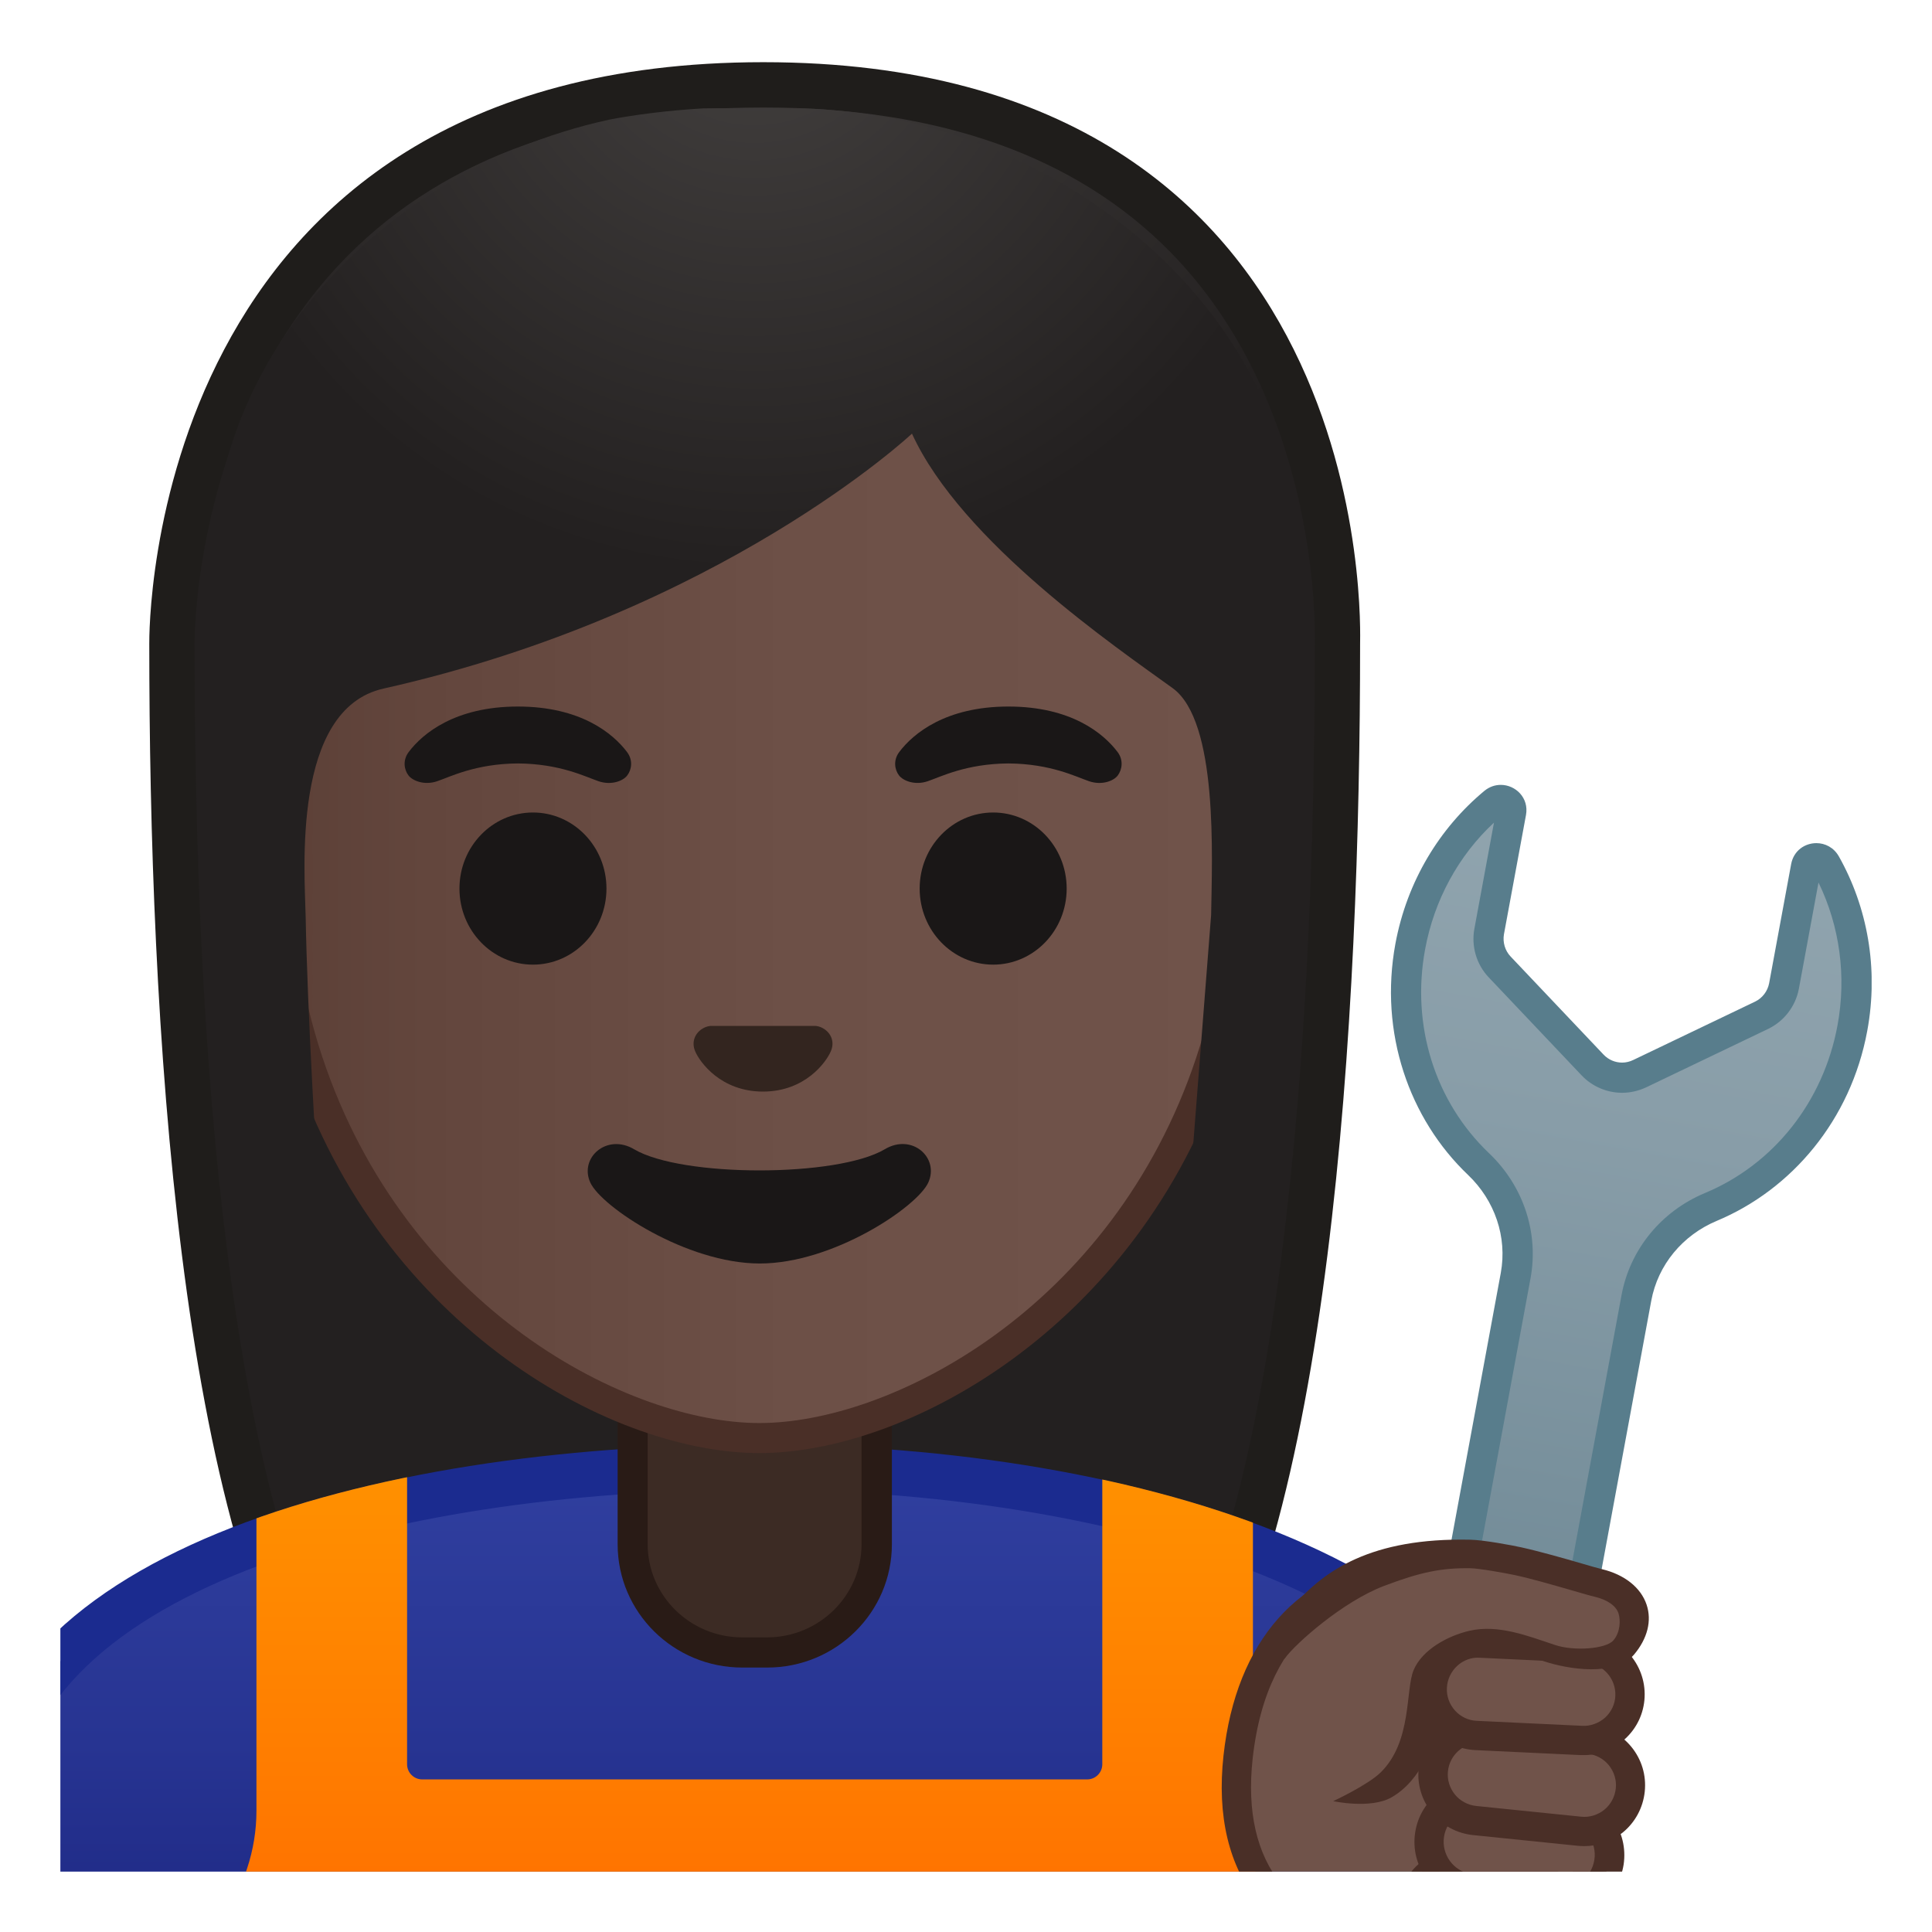 <svg viewBox="0 0 128 128" xmlns="http://www.w3.org/2000/svg" xmlns:xlink="http://www.w3.org/1999/xlink">
  <defs>
    <rect id="k" height="120" width="120" x="4" y="4"/>
  </defs>
  <clipPath id="a">
    <use xlink:href="#k"/>
  </clipPath>
  <g clip-path="url(#a)">
    <radialGradient id="j" cx="95.957" cy="-131.98" gradientTransform="matrix(.826 0 0 .826 -29.008 101.29)" gradientUnits="userSpaceOnUse" r="57.904">
      <stop offset="0" stop-color="#444140"/>
      <stop offset="1" stop-color="#232020"/>
    </radialGradient>
    <path d="m33.02 119.76s-6.8-0.35-10.21-5.09c-7.37-10.23-11.42-35.81-11.42-72.02 0-1.66 0.26-16.4 10.66-26.83 6.75-6.77 16.35-10.2 28.52-10.2 12.08 0 21.52 3.38 28.05 10.04 9.82 10.02 10.04 24.16 9.99 26.89 0 36.31-4.06 61.89-11.42 72.12-3.33 4.62-9.8 5.06-10.25 5.09l-16.94-0.03-16.98 0.03z" fill="url(#j)"/>
    <path d="m50.57 7.12c11.66 0 20.74 3.23 26.98 9.59 9.6 9.8 9.59 24.2 9.56 25.81v0.12c0 35.9-3.96 61.17-11.14 71.15-2.84 3.94-8.55 4.43-9.08 4.46l-16.9-0.03-16.88 0.03c-0.58-0.04-6.25-0.54-9.08-4.46-7.18-9.98-11.14-35.24-11.14-71.17 0-0.63 0.08-15.58 10.22-25.75 6.46-6.46 15.7-9.75 27.46-9.75m0-3c-41.01 0-40.68 37.92-40.68 38.53 0 24.56 1.88 59.25 11.71 72.9 3.9 5.41 11.43 5.71 11.43 5.71l16.97-0.03 16.97 0.03s7.53-0.3 11.43-5.71c9.83-13.65 11.71-48.34 11.71-72.9-0.01-0.61 1.47-38.53-39.54-38.53z" fill="#1F1D1B"/>
  </g>
  <g clip-path="url(#a)">
    <linearGradient id="i" gradientUnits="userSpaceOnUse" x1="50" x2="50" y1="97.196" y2="136.01">
      <stop offset=".003" stop-color="#303F9F"/>
      <stop offset=".472" stop-color="#273492"/>
      <stop offset="1" stop-color="#1A237E"/>
    </linearGradient>
    <path d="M-0.5,136.01v-15.26c0-16.24,25.36-23.53,50.5-23.56h0.13c25.03,0,50.36,8.09,50.36,23.56 v15.26H-0.5z" fill="url(#i)"/>
    <path d="m50.13 98.7c12.9 0 25.42 2.19 34.36 6 6.62 2.83 14.51 7.91 14.51 16.05v13.76h-98v-13.76c0-15.2 24.61-22.03 49-22.06l0.13 0.01m0-3h-0.13c-25.49 0.03-52 7.28-52 25.06v16.76h104v-16.76c0-16.76-26.26-25.06-51.87-25.06z" fill="#1B2B8F"/>
  </g>
  <g clip-path="url(#a)">
    <defs>
      <path id="c" d="m-2 120.75v16.76h104v-16.76c0-16.79-26.35-25.09-52-25.06-25.49 0.03-52 7.29-52 25.06z"/>
    </defs>
    <clipPath id="b">
      <use xlink:href="#c"/>
    </clipPath>
    <linearGradient id="h" gradientUnits="userSpaceOnUse" x1="50" x2="50" y1="96.896" y2="128.83">
      <stop offset=".003" stop-color="#FF9100"/>
      <stop offset=".696" stop-color="#FF7A00"/>
      <stop offset="1" stop-color="#FF6E00"/>
    </linearGradient>
    <path clip-path="url(#b)" d="m83.01 119.98v-20.03c-3.14-1.07-6.49-1.96-9.98-2.68v19.62c0 0.55-0.45 1-1 1h-44.06c-0.55 0-1-0.45-1-1v-19.62c-3.5 0.71-6.84 1.61-9.98 2.68v20.02c0 1.3-0.21 2.59-0.62 3.82l-4.52 13.48h76.31l-4.52-13.48c-0.42-1.23-0.63-2.51-0.63-3.81z" fill="url(#h)"/>
  </g>
  <g clip-path="url(#a)">
    <path d="m49.17 109.48c-4 0-7.26-3.22-7.26-7.17v-8.98h16.16v8.98c0 3.96-3.26 7.17-7.26 7.17h-1.64z" fill="#3C2B24"/>
    <path d="m57.08 94.33v7.98c0 3.4-2.81 6.17-6.26 6.17h-1.65c-3.45 0-6.26-2.77-6.26-6.17v-7.98h14.17m2-2h-18.16v9.98c0 4.51 3.7 8.17 8.26 8.17h1.65c4.56 0 8.26-3.66 8.26-8.17v-9.98h-0.01z" fill="#291B16"/>
  </g>
  <g clip-path="url(#a)">
    <linearGradient id="g" gradientUnits="userSpaceOnUse" x1="18.175" x2="82.437" y1="56.155" y2="56.155">
      <stop offset="0" stop-color="#5C4037"/>
      <stop offset=".158" stop-color="#63463D"/>
      <stop offset=".533" stop-color="#6D5047"/>
      <stop offset="1" stop-color="#70534A"/>
    </linearGradient>
    <path d="m50.31 95.27c-2.3 0-4.91-0.5-7.56-1.43-11.34-4.01-24.58-16.34-24.58-37.89 0-28.72 17.31-38.91 32.13-38.91s32.13 10.19 32.13 38.91c0 21.58-13.26 33.9-24.61 37.9-2.63 0.93-5.23 1.42-7.51 1.42z" fill="url(#g)"/>
    <path d="m50.31 18.04c8.41 0 16.06 3.25 21.55 9.15 6.27 6.73 9.58 16.68 9.58 28.77 0 21.06-12.9 33.07-23.94 36.96-2.53 0.89-5.01 1.36-7.19 1.36-2.19 0-4.69-0.48-7.23-1.38-11.03-3.9-23.9-15.92-23.9-36.94 0-12.09 3.31-22.03 9.58-28.77 5.48-5.9 13.14-9.15 21.55-9.15m0-2c-17.2 0-33.13 12.79-33.13 39.91 0 21.79 13.49 34.67 25.23 38.83 2.8 0.99 5.5 1.49 7.9 1.49 2.38 0 5.07-0.49 7.85-1.47 11.76-4.14 25.28-17.03 25.28-38.84 0-27.13-15.93-39.92-33.13-39.92z" fill="#4A2F27"/>
    <defs>
      <path id="f" d="m16.41 88.85-2.33-51.35c0-16.95 16.37-30.33 33.32-30.33h4.93c16.95 0 33.67 13.05 33.67 30l-2.4 51.42-67.19 0.26z"/>
    </defs>
    <clipPath id="e">
      <use xlink:href="#f"/>
    </clipPath>
    <g clip-path="url(#e)">
      <radialGradient id="d" cx="118.29" cy="-123.13" gradientTransform="matrix(.796 0 0 .796 -44.166 97.597)" gradientUnits="userSpaceOnUse" r="48.206">
        <stop offset="0" stop-color="#444140"/>
        <stop offset="1" stop-color="#232020"/>
      </radialGradient>
      <path d="m87.89 42.65s1.02-35.57-37.81-35.57-37.97 35.57-37.97 35.57 0.33 45.48 3.2 51.39 7.2 5.71 7.2 5.71-2.03-26.54-2.26-39.04c-0.06-2.92-0.94-13.73 5.16-15.09 22.36-5.02 35.01-16.89 35.01-16.89 3.29 7.19 13.58 14.19 17.27 16.86 3.03 2.19 2.61 11.2 2.55 15.03l-3.05 39.06s4.68 0.37 7.65-5.64c2.96-6.02 3.05-51.39 3.05-51.39z" fill="url(#d)"/>
    </g>
    <path d="m54.37 68.05c-0.1-0.04-0.21-0.07-0.32-0.08h-6.99c-0.11 0.01-0.21 0.04-0.32 0.08-0.63 0.26-0.98 0.91-0.68 1.61s1.69 2.66 4.49 2.66 4.19-1.96 4.49-2.66c0.31-0.69-0.04-1.35-0.67-1.61z" fill="#33251F"/>
    <g fill="#1A1717">
      <ellipse cx="35.31" cy="58.87" rx="4.87" ry="5.04"/>
      <ellipse cx="65.8" cy="58.87" rx="4.87" ry="5.04"/>
      <path d="m41.54 49.82c-0.93-1.23-3.07-3.01-7.23-3.01s-6.31 1.79-7.23 3.01c-0.41 0.54-0.31 1.17-0.02 1.55 0.26 0.35 1.04 0.68 1.9 0.39s2.54-1.16 5.35-1.18c2.81 0.02 4.49 0.89 5.35 1.18s1.64-0.03 1.9-0.39c0.29-0.38 0.39-1.01-0.02-1.55z"/>
      <path d="m74.04 49.82c-0.93-1.23-3.07-3.01-7.23-3.01s-6.31 1.79-7.23 3.01c-0.41 0.54-0.31 1.17-0.02 1.55 0.26 0.35 1.04 0.68 1.9 0.39s2.54-1.16 5.35-1.18c2.81 0.02 4.49 0.89 5.35 1.18s1.64-0.03 1.9-0.39c0.28-0.38 0.39-1.01-0.02-1.55z"/>
    </g>
    <path d="m58.62 76.14c-3.15 1.87-13.46 1.87-16.61 0-1.81-1.07-3.65 0.57-2.9 2.21 0.74 1.61 6.37 5.36 11.23 5.36s10.42-3.75 11.16-5.36c0.75-1.64-1.07-3.29-2.88-2.21z" fill="#1A1717"/>
  </g>
  <g clip-path="url(#a)">
    <linearGradient id="l" gradientTransform="matrix(.996 .09 -.09 .996 5.243 56.318)" gradientUnits="userSpaceOnUse" x1="104.15" x2="97.485" y1="-10.599" y2="64.494">
      <stop offset="0" stop-color="#90A4AE"/>
      <stop offset=".267" stop-color="#889DA8"/>
      <stop offset=".584" stop-color="#78909C"/>
      <stop offset="1" stop-color="#607D8B"/>
    </linearGradient>
    <path d="m96.56 131.79c-0.38 0-0.77-0.06-1.14-0.17-1.97-0.58-3.21-2.72-2.81-4.88l7.8-42.23c0.5-2.69-0.42-5.46-2.45-7.39-3.83-3.64-5.52-9.04-4.53-14.42 0.7-3.76 2.66-7.15 5.54-9.53 0.14-0.12 0.29-0.17 0.45-0.17 0.21 0 0.42 0.1 0.56 0.26 0.13 0.15 0.17 0.34 0.13 0.56l-1.46 7.9c-0.16 0.84 0.1 1.72 0.69 2.34l6.16 6.5c0.51 0.53 1.22 0.84 1.95 0.84 0.4 0 0.8-0.09 1.16-0.26l8.08-3.87c0.77-0.37 1.33-1.1 1.48-1.94l1.46-7.9c0.08-0.42 0.42-0.56 0.68-0.56 0.15 0 0.44 0.05 0.62 0.37 1.83 3.26 2.46 7.12 1.77 10.88-1 5.39-4.5 9.82-9.38 11.85-2.59 1.08-4.43 3.33-4.93 6.03l-7.85 42.46c-0.34 1.93-2.02 3.33-3.98 3.33z" fill="url(#l)"/>
    <path d="m98.98 54.5-1.3 7.04c-0.21 1.16 0.14 2.36 0.95 3.21l6.16 6.5c0.69 0.73 1.67 1.15 2.68 1.15 0.55 0 1.1-0.13 1.59-0.36l8.08-3.87c1.06-0.51 1.82-1.5 2.04-2.66l1.3-7.04c1.41 2.89 1.86 6.22 1.26 9.46-0.93 5.05-4.22 9.21-8.78 11.11-2.9 1.21-4.97 3.74-5.53 6.77l-7.85 42.46c-0.27 1.45-1.54 2.51-3.02 2.51-0.29 0-0.58-0.04-0.86-0.12-1.49-0.43-2.41-2.07-2.1-3.73l7.8-42.23c0.56-3.03-0.47-6.13-2.75-8.3-3.58-3.41-5.17-8.46-4.23-13.52 0.6-3.24 2.2-6.19 4.56-8.38m0.45-2.5c-0.37 0-0.75 0.12-1.09 0.4-2.95 2.45-5.12 5.97-5.89 10.12-1.09 5.9 0.91 11.61 4.82 15.33 1.76 1.68 2.6 4.1 2.16 6.49l-7.8 42.23c-0.48 2.6 0.98 5.28 3.51 6.02 0.48 0.14 0.96 0.2 1.42 0.2 2.39 0 4.54-1.71 4.99-4.15l7.85-42.46c0.44-2.39 2.09-4.35 4.33-5.29 4.98-2.08 8.89-6.69 9.98-12.59 0.77-4.15 0-8.22-1.88-11.56-0.34-0.6-0.92-0.88-1.49-0.88-0.76 0-1.5 0.49-1.67 1.38l-1.46 7.9c-0.1 0.53-0.45 0.99-0.93 1.22l-8.08 3.87c-0.23 0.11-0.48 0.17-0.73 0.17-0.45 0-0.9-0.18-1.23-0.53l-6.16-6.5c-0.37-0.39-0.53-0.94-0.44-1.47l1.46-7.9c0.21-1.14-0.69-2-1.67-2z" fill="#587D8C"/>
  </g>
  <g clip-path="url(#a)">
    <path d="m100.82 129.79-8-0.25c-6.96-0.71-11.7-4.77-10.79-13.12 1.97-18.12 21.83-12.18 23.64-6.3 2.7 8.8-1.75 19.98-4.85 19.67z" fill="#70534A"/>
    <path d="m100.94 130.76c-0.06 0-0.13 0-0.19-0.01l-7.97-0.25c-4.16-0.42-7.38-1.95-9.39-4.43-1.98-2.45-2.77-5.74-2.33-9.76 0.83-7.61 5.03-12.33 11.52-12.95 5.88-0.56 12.83 2.64 14 6.47 2.27 7.38-0.28 16.1-2.91 19.3-1.07 1.32-2.04 1.63-2.73 1.63zm-6.93-25.52c-0.41 0-0.83 0.02-1.24 0.06-3.23 0.31-8.79 2.17-9.78 11.23-0.38 3.49 0.26 6.3 1.91 8.33 1.67 2.07 4.45 3.35 8.01 3.72l7.93 0.25h0.07c0.2 0.01 0.68-0.2 1.27-0.92 2.41-2.94 4.55-11.02 2.56-17.5-0.76-2.48-5.76-5.17-10.73-5.17z" fill="#4A2F27"/>
    <path d="m93.5 126c-0.27 1.7 0.89 3.29 2.59 3.57l4.33 0.69c1.7 0.27 3.29-0.89 3.57-2.59 0.27-1.7-0.89-3.29-2.59-3.57l-4.33-0.69c-1.7-0.27-3.3 0.89-3.57 2.59z" fill="#70534A"/>
    <path d="m100.91 131.12c-0.21 0-0.41-0.02-0.62-0.05l-4.33-0.69c-2.15-0.34-3.62-2.37-3.28-4.52 0.17-1.04 0.73-1.96 1.58-2.58s1.9-0.87 2.94-0.7l4.33 0.69c1.04 0.17 1.96 0.73 2.58 1.58s0.87 1.9 0.7 2.94c-0.31 1.95-1.99 3.33-3.9 3.33zm-6.58-4.99c-0.2 1.24 0.65 2.41 1.89 2.61l4.33 0.69c1.24 0.2 2.41-0.65 2.61-1.89 0.1-0.6-0.05-1.2-0.41-1.7-0.36-0.49-0.88-0.82-1.49-0.91l-4.33-0.69c-1.23-0.21-2.41 0.64-2.6 1.89z" fill="#4A2F27"/>
    <path d="m94.71 121.54c-0.26 1.71 0.91 3.31 2.62 3.58l5.68 0.87c1.71 0.26 3.31-0.91 3.58-2.62 0.26-1.71-0.91-3.31-2.62-3.58l-5.68-0.87c-1.71-0.26-3.32 0.91-3.58 2.62z" fill="#70534A"/>
    <path d="m103.5 127c-0.21 0-0.42-0.02-0.63-0.05l-5.68-0.87c-2.24-0.34-3.78-2.44-3.43-4.68 0.34-2.24 2.45-3.77 4.68-3.43l5.69 0.88c1.08 0.17 2.04 0.74 2.69 1.63 0.65 0.88 0.91 1.97 0.75 3.05-0.17 1.08-0.75 2.04-1.63 2.68-0.73 0.51-1.57 0.79-2.44 0.79zm-7.83-5.31c-0.18 1.18 0.63 2.29 1.81 2.47l5.68 0.87c0.58 0.09 1.14-0.05 1.61-0.39s0.77-0.85 0.86-1.42-0.05-1.14-0.39-1.61-0.85-0.77-1.42-0.86l-5.69-0.88c-1.16-0.17-2.28 0.64-2.46 1.82z" fill="#4A2F27"/>
    <path d="m94.97 117.26c-0.17 1.68 1.05 3.19 2.74 3.36l6.95 0.71c1.68 0.17 3.19-1.05 3.36-2.74 0.17-1.68-1.05-3.19-2.74-3.36l-6.95-0.71c-1.69-0.17-3.19 1.05-3.36 2.74z" fill="#70534A"/>
    <path d="m104.97 122.31c-0.14 0-0.28-0.01-0.42-0.02l-6.95-0.71c-1.07-0.11-2.04-0.63-2.72-1.46-0.68-0.84-1-1.89-0.89-2.96 0.23-2.21 2.21-3.82 4.42-3.6l6.95 0.71c1.07 0.11 2.04 0.63 2.72 1.46s1 1.88 0.89 2.96c-0.11 1.07-0.63 2.04-1.46 2.72-0.72 0.58-1.61 0.9-2.54 0.9zm-6.96-6.84c-1.06 0-1.97 0.81-2.08 1.88-0.06 0.56 0.11 1.1 0.46 1.54 0.35 0.43 0.86 0.7 1.41 0.76l6.95 0.71c0.56 0.06 1.1-0.11 1.54-0.46 0.43-0.35 0.7-0.86 0.76-1.41 0.06-0.56-0.11-1.1-0.46-1.54-0.35-0.43-0.86-0.7-1.41-0.76l-6.95-0.71c-0.07-0.01-0.15-0.01-0.22-0.01zm-3.04 1.79z" fill="#4A2F27"/>
    <path d="m94.89 111.78c-0.08 1.69 1.23 3.13 2.92 3.21l6.98 0.33c1.69 0.08 3.13-1.23 3.21-2.92s-1.23-3.13-2.92-3.21l-6.98-0.33c-1.69-0.08-3.13 1.23-3.21 2.92z" fill="#70534A"/>
    <path d="m104.94 116.28h-0.2l-6.98-0.33c-1.08-0.05-2.07-0.52-2.79-1.31s-1.1-1.83-1.05-2.91c0.11-2.22 2.02-3.95 4.22-3.84l6.98 0.33c2.22 0.11 3.94 2 3.84 4.22-0.05 1.08-0.52 2.07-1.32 2.79-0.74 0.69-1.7 1.05-2.7 1.05zm-9.08-4.46c-0.03 0.56 0.17 1.1 0.54 1.51s0.89 0.66 1.45 0.68l6.98 0.33c0.54 0.03 1.09-0.17 1.51-0.54 0.41-0.38 0.66-0.89 0.68-1.45 0.05-1.15-0.84-2.14-2-2.19l-6.98-0.33c-1.13-0.08-2.12 0.84-2.18 1.99z" fill="#4A2F27"/>
    <path d="m105.57 104.92c-0.77-0.19-3.45-1.06-5.22-1.45-0.67-0.15-2.45-0.48-3.13-0.49-2.18-0.04-9.12 2.5-10.74 4.1-0.79 0.78-5.75 12.15 4.03 10.37 4.09-0.52 3.01-5.45 4.36-6.82 1.03-1.05 2.7-2.6 7.64-0.91 1.38 0.47 3.76 0.45 4.63-0.6 1.51-1.83 0.67-3.64-1.57-4.2z" fill="#70534A"/>
    <path d="m109.09 106.31c-0.38-1.13-1.46-1.99-2.96-2.35-0.26-0.06-0.74-0.2-1.32-0.37-1.17-0.34-2.78-0.8-4-1.07-0.62-0.14-2.52-0.49-3.38-0.51-6.63-0.15-9.7 2.08-11.66 4.3-1.29 1.45-0.98 4.03-0.63 3.54 0.69-0.95 3.8-3.73 6.56-4.78 2.42-0.92 3.83-1.2 5.72-1.17 0.58 0.01 2.26 0.31 2.97 0.46 1.15 0.25 2.72 0.71 3.87 1.04 0.62 0.18 1.13 0.33 1.4 0.39 0.83 0.2 1.41 0.6 1.57 1.1 0.14 0.43 0.13 1.25-0.34 1.79-0.49 0.57-2.61 0.73-3.88 0.3-1.8-0.6-3.74-1.37-5.64-0.94-1.44 0.33-3.14 1.25-3.71 2.6-0.56 1.32-0.09 4.75-2.2 6.8-0.87 0.84-3.13 1.89-3.13 1.89s2.47 0.54 3.86-0.25c1.96-1.12 2.9-3.62 3.29-5.64 0.17-0.9 0.14-2.5 0.42-2.76 0.87-0.86 1.88-2.12 6.41-0.61 1.58 0.52 4.68 1.03 5.95-0.45 0.89-1.06 1.19-2.24 0.83-3.31z" fill="#4A2F27"/>
  </g>
</svg>